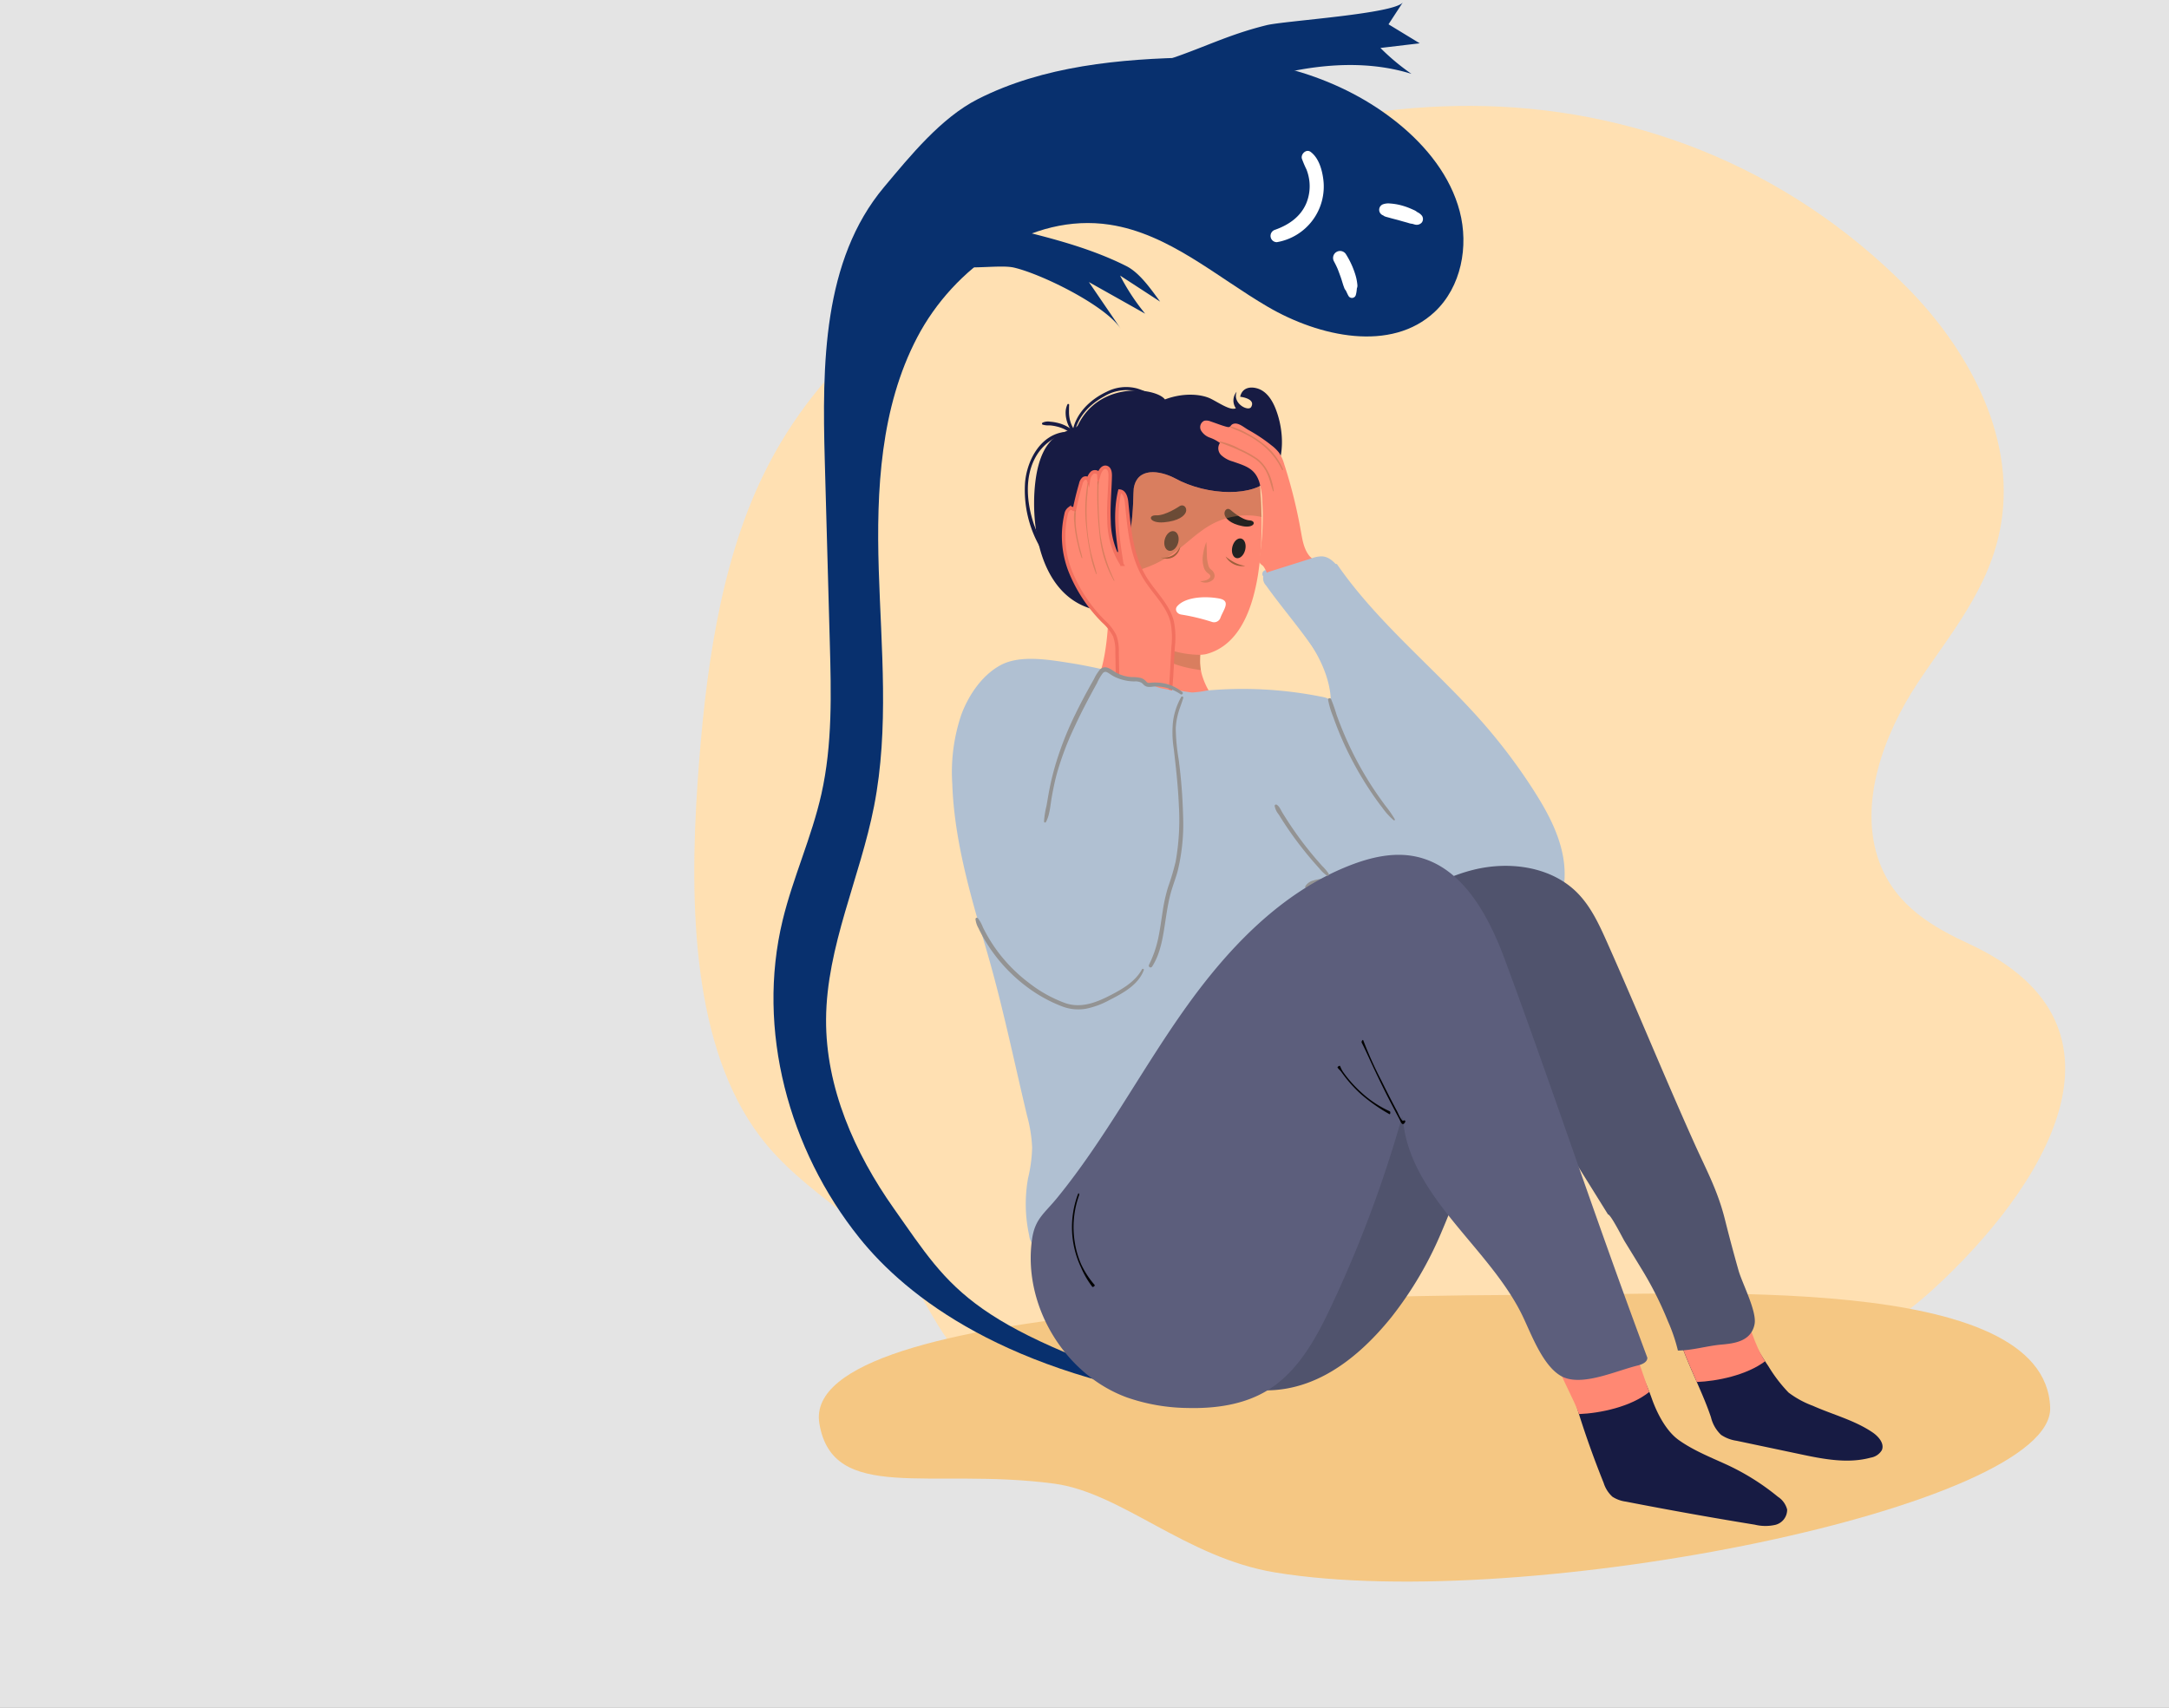 <svg xmlns="http://www.w3.org/2000/svg" xmlns:xlink="http://www.w3.org/1999/xlink" width="489.194" height="385.251" viewBox="0 0 489.194 385.251">
  <rect x="0" y="0" width="489.194" height="385.251" fill="#808080" stroke="none"/>
  <defs>
    <clipPath id="clip-path">
      <rect id="Rectángulo_33958" data-name="Rectángulo 33958" width="309.191" height="384.176" fill="none"/>
    </clipPath>
    <clipPath id="clip-path-3">
      <rect id="Rectángulo_33949" data-name="Rectángulo 33949" width="3.301" height="9.169" fill="none"/>
    </clipPath>
    <clipPath id="clip-path-4">
      <rect id="Rectángulo_33950" data-name="Rectángulo 33950" width="15.701" height="11.723" fill="none"/>
    </clipPath>
    <clipPath id="clip-path-5">
      <rect id="Rectángulo_33951" data-name="Rectángulo 33951" width="37.288" height="23.122" fill="none"/>
    </clipPath>
    <clipPath id="clip-path-6">
      <rect id="Rectángulo_33952" data-name="Rectángulo 33952" width="3.843" height="22.453" fill="none"/>
    </clipPath>
    <clipPath id="clip-path-7">
      <rect id="Rectángulo_33953" data-name="Rectángulo 33953" width="2.564" height="20.579" fill="none"/>
    </clipPath>
    <clipPath id="clip-path-8">
      <rect id="Rectángulo_33954" data-name="Rectángulo 33954" width="1.881" height="10.84" fill="none"/>
    </clipPath>
    <clipPath id="clip-path-9">
      <rect id="Rectángulo_33955" data-name="Rectángulo 33955" width="12.202" height="11.233" fill="none"/>
    </clipPath>
    <clipPath id="clip-path-10">
      <rect id="Rectángulo_33956" data-name="Rectángulo 33956" width="12.027" height="9.858" fill="none"/>
    </clipPath>
  </defs>
  <g id="Grupo_80805" data-name="Grupo 80805" transform="translate(-804.484 -7757)">
    <rect id="BG" width="489.194" height="385.251" transform="translate(804.484 7757)" fill="#e8e8e8" opacity="0.949"/>
    <g id="Grupo_80482" data-name="Grupo 80482" transform="translate(961.069 7774.502)">
      <g id="Grupo_80481" data-name="Grupo 80481" transform="translate(0 -17)" clip-path="url(#clip-path)">
        <g id="Grupo_80480" data-name="Grupo 80480">
          <g id="Grupo_80479" data-name="Grupo 80479" clip-path="url(#clip-path)">
            <path id="Trazado_113951" data-name="Trazado 113951" d="M287.664,202.724c-7.986-3.718-16.659-8.461-20.381-18.518-4.917-13.284,1.184-29.094,8.532-40.245s16.492-21.555,18.907-36c3.461-20.686-8.352-40.375-21.073-53.257-27.762-28.113-63.3-40.933-98.264-41.088S105.9,25.319,73.464,42.578C51.11,54.471,28.481,70.178,15.5,97.022,5.638,117.405,2.408,142.108.75,166.2-1.185,194.338-.3,226.04,14.789,246.032,24.918,259.45,39.92,265.213,49.421,279.41c3.811,5.693,6.711,12.7,11.566,16.77,5.079,4.259,11.427,4.577,17.439,4.766L183.4,304.252c32.418,1.02,68.361,1.716,96.173-23.83,24.351-22.365,48.244-59,8.092-77.7" transform="translate(0 9.768)" fill="#ffe0b2"/>
            <path id="Trazado_113952" data-name="Trazado 113952" d="M294,195.349c.775,22.283-117.754,46.552-174.78,37.2C99.026,229.244,84.571,214.516,69.28,212.5c-27.9-3.675-49.871,4.551-52.878-13.564-4.655-28.044,129.157-29,162.907-29S292.933,164.718,294,195.349" transform="translate(11.81 121.665)" fill="#f5c783"/>
            <path id="Trazado_113953" data-name="Trazado 113953" d="M37.505,266.914c-8.866-12.559-15.381-27.33-15.289-42.68.1-16.478,7.672-31.922,10.828-48.1,3.421-17.532,1.6-35.589,1.052-53.442s.378-36.435,8.668-52.276S68.488,42.263,86.222,44.985C99.564,47.034,110.2,56.7,121.838,63.5s27.858,10.352,37.672,1.125c5.963-5.609,7.688-14.766,5.614-22.666s-7.46-14.616-13.811-19.786c-12.81-10.428-29.718-15.2-46.264-14.914S71.2,9.161,56.458,16.647c-8.285,4.206-15.22,12.762-21.18,19.87C21.431,53.037,21.331,76.655,21.924,98.161q.564,20.49,1.132,40.978c.316,11.472.619,23.083-1.894,34.282-2.174,9.682-6.4,18.805-8.737,28.451-5.982,24.72,1.356,51.761,17.286,71.638,10.761,13.425,33.2,30.842,78.126,37.15-53.643-16.9-56.881-24.7-70.331-43.746" transform="translate(7.509 5.202)" fill="#08306e"/>
            <path id="Trazado_113954" data-name="Trazado 113954" d="M114.452,184.236q1.159,4.575,2.559,9.088c1.646,5.245,3.52,10.43,5.571,15.528a7.007,7.007,0,0,0,1.984,3.126,7.389,7.389,0,0,0,3.043,1.1q14.5,2.828,29.073,5.2a10.075,10.075,0,0,0,4.658.029,3.51,3.51,0,0,0,2.626-3.45,4.892,4.892,0,0,0-2.086-2.88,53.6,53.6,0,0,0-11.861-7.386c-3.573-1.625-7.3-3.124-10.519-5.42-2.811-2.009-4.843-5.973-5.988-9.148-.205-.577-.407-1.139-.626-1.7a60.4,60.4,0,0,0-5.643-11.036,8.052,8.052,0,0,0-1.53-1.881c-1.622-1.352-3.7-.96-5.58-.491-1.606.393-3.385,2.1-4.972,2.143-2.138,1.841-1.315,4.807-.707,7.185" transform="translate(82.52 125.157)" fill="#171b43"/>
            <path id="Trazado_113955" data-name="Trazado 113955" d="M128.039,174.1c.8,5.131,3.049,10.089,5.2,15.01,1.17,2.662,2.312,5.3,3.2,7.95a8.06,8.06,0,0,0,2.277,3.971,8.384,8.384,0,0,0,3.526,1.343l14.22,3c5.274,1.12,10.8,2.221,16.011.8a3.58,3.58,0,0,0,2.5-1.674c.654-1.5-.733-3.1-2.1-4.029-4.08-2.762-8.963-3.988-13.457-5.994a21.31,21.31,0,0,1-5.471-2.981,33.269,33.269,0,0,1-4.5-5.861c-.267-.4-.537-.8-.792-1.2a65.475,65.475,0,0,1-6.2-12.064c-.1-.282-.219-.562-.349-.843a3.388,3.388,0,0,0-.5-.744c-1.132-1.216-3.763-.01-5.083.416-2.008.634-6.679,1.808-8.483,2.9" transform="translate(92.865 122.137)" fill="#171b43"/>
            <path id="Trazado_113956" data-name="Trazado 113956" d="M128.039,174.188c.8,5.131,3.049,10.089,5.2,15.01,4.546-.172,11.209-1.52,15.405-4.671-2.476-3.79-3.583-8.554-5.188-12.8-1.151-3.04-5.616-.86-6.936-.434-2.008.634-6.679,1.808-8.483,2.9" transform="translate(92.865 122.049)" fill="#ff8873"/>
            <path id="Trazado_113957" data-name="Trazado 113957" d="M112.757,181.535c.773,3.05,4.149,8.786,5.084,11.79,4.7-.175,11.71-1.614,15.873-5.008-1.5-3.855-2.59-8.379-4.855-11.862-.438-.678-1.693-.532-2.317-1.056-1.625-1.352-3.706-.958-5.583-.491-1.606.393-3.382,2.1-4.971,2.143-2.138,1.841-3.837,2.105-3.231,4.484" transform="translate(81.691 125.158)" fill="#ff8873"/>
            <path id="Trazado_113958" data-name="Trazado 113958" d="M61.881,84.525s1.056.831,1.988,3.845c1.341-5.312,3.278-12.8,3.6-15.362,5.376.429,16.6,1.085,18.749-.457,5.654,1.152,11.352.991,13.292-4.515,1.387-3.943.887-8.841-.63-12.674-.763-1.925-2.039-3.972-4.182-4.572-1.425-.4-2.973-.179-3.608,1.3a2.409,2.409,0,0,0-.183.6s3.6.383,2.471,2.317c-.619,1.056-4.282-.757-3.266-3.452a3.049,3.049,0,0,0-.183,3.723c-1.208.6-3.7-1.168-5.649-2.142s-5.949-1.5-10.348.156C72,50.669,59.226,48.971,54.312,59.1c-1.071,1.86-6.492.314-8.878,8.963s-1.606,30.758,14.282,32.958c4.489.335,8.205-3.225,8.205-3.225L64.034,93Z" transform="translate(32.22 36.31)" fill="#171b43"/>
            <path id="Trazado_113959" data-name="Trazado 113959" d="M51.026,100.2a21.314,21.314,0,0,0,32.294,2.2.3.3,0,0,0-.017-.033c-.68-.184-1.372-.368-2.053-.551a3.326,3.326,0,0,1-.709-.263,2.6,2.6,0,0,1-.747-.773,15.987,15.987,0,0,1-2.276-4.694,10.176,10.176,0,0,1-.271-1.145,11.711,11.711,0,0,1-.171-2.48c-.009-.127.005-.258.007-.386,0-.185.009-.373.028-.584.026-.445.083-.962.145-1.549-4.4-4.038-20.762-12.276-20.762-12.276s.48,20.852-5.467,22.537" transform="translate(37.009 55.714)" fill="#ff8873"/>
            <path id="Trazado_113960" data-name="Trazado 113960" d="M57.142,91.358c.355.247,11.73,15.436,21.8,13.71,6.228-1.534,9.493-7.474,11.116-14.307.281-1.178.526-2.392.716-3.586a70.077,70.077,0,0,0,.733-7.12l.026-1.1c.066-1.7.1-3.352.057-4.852l-.007-.275c-.029-1.078-.055-2.066-.1-2.962-.154-3.088-.409-5.076-.409-5.076L71.563,58.572l-14.8,9.7s.293,10.534.8,13.632a9.434,9.434,0,0,0-3.257-.812,3.552,3.552,0,0,0-4.016,3.179c-1.22,6.071,5.5,7.8,6.86,7.088" transform="translate(36.362 42.017)" fill="#ff8873"/>
            <path id="Trazado_113961" data-name="Trazado 113961" d="M56.926,79a.422.422,0,0,0,.055-.244,16.708,16.708,0,0,0-.252-3.629,2.442,2.442,0,0,0-2.61-2.36,4.227,4.227,0,0,0-1.641.182c-2.257.809-1.42,3.792-.043,5.027a4.931,4.931,0,0,0,4.3,1.14.366.366,0,0,0,.19-.117" transform="translate(37.047 52.194)" fill="#bc675a"/>
            <g id="Grupo_80457" data-name="Grupo 80457" transform="translate(114.055 121.745)" opacity="0.5" style="mix-blend-mode: multiply;isolation: isolate">
              <g id="Grupo_80456" data-name="Grupo 80456">
                <g id="Grupo_80455" data-name="Grupo 80455" clip-path="url(#clip-path-3)">
                  <path id="Trazado_113962" data-name="Trazado 113962" d="M67.542,70.891c.1,1,.085,1.958.129,2.918a7.949,7.949,0,0,0,.424,2.628,1.66,1.66,0,0,0,.278.465c.048.074.121.108.176.17.1.084.235.184.342.287a1.868,1.868,0,0,1,.49.884,1.356,1.356,0,0,1-.217,1.044,2.473,2.473,0,0,1-3.055.447c.964.012,2.022-.311,2.3-.9.088-.266.014-.457-.257-.7l-.229-.17a2.319,2.319,0,0,1-.366-.318,2.671,2.671,0,0,1-.5-.761,6.159,6.159,0,0,1-.266-3.115,12.75,12.75,0,0,1,.752-2.878" transform="translate(-66.108 -70.891)" fill="#b4744b"/>
                </g>
              </g>
            </g>
            <path id="Trazado_113963" data-name="Trazado 113963" d="M66.144,66.278S63,68.421,60.932,68.334s-1.6,1.856,1.7,1.573S67.3,68.452,67.6,67.556s-.474-1.881-1.458-1.278" transform="translate(43.292 47.412)" fill="#232221"/>
            <path id="Trazado_113964" data-name="Trazado 113964" d="M70.674,66.777s2.49,2.258,4.241,2.358,1.2,1.858-1.567,1.307-3.825-1.755-4.01-2.61.552-1.7,1.335-1.054" transform="translate(50.27 47.74)" fill="#232221"/>
            <path id="Trazado_113965" data-name="Trazado 113965" d="M65.372,71.471a3.251,3.251,0,0,1-1.53,2.389,3.025,3.025,0,0,1-1.423.4A3.621,3.621,0,0,1,61,74.006a4.572,4.572,0,0,0,2.628-.5,3.425,3.425,0,0,0,1-.864,5.891,5.891,0,0,0,.742-1.166" transform="translate(44.243 51.27)" fill="#9d5f3b"/>
            <path id="Trazado_113966" data-name="Trazado 113966" d="M69.458,72.8a10.668,10.668,0,0,0,2.076,1.388,7.433,7.433,0,0,0,2.367.733A4.292,4.292,0,0,1,69.458,72.8" transform="translate(50.377 52.226)" fill="#9d5f3b"/>
            <path id="Trazado_113967" data-name="Trazado 113967" d="M64.568,72.109c-.333,1.209-1.275,2.008-2.107,1.781s-1.237-1.391-.9-2.6,1.275-2.008,2.107-1.781,1.237,1.391.9,2.6" transform="translate(44.562 49.835)" fill="#202222"/>
            <path id="Trazado_113968" data-name="Trazado 113968" d="M73.277,73.015c-.3,1.219-1.187,2.051-1.986,1.856s-1.206-1.338-.909-2.557,1.185-2.049,1.986-1.856,1.206,1.338.909,2.557" transform="translate(50.977 50.523)" fill="#202222"/>
            <path id="Trazado_113969" data-name="Trazado 113969" d="M71.02,83.7a46.04,46.04,0,0,0-6.872-1.64c-1.035-.172-1.518-1.166-.9-1.874,1.9-2.181,6.491-2.3,9.437-1.75,2.855.529.913,2.581.257,4.493a1.525,1.525,0,0,1-1.922.771" transform="translate(45.675 56.069)" fill="#fff"/>
            <path id="Trazado_113970" data-name="Trazado 113970" d="M92.482,67.566c-3.249,4.245-14.044,4.147-21.509-.007-3.356-1.712-8.426-2.518-9.2,2.332-.257,1.851.33,16.377-5.214,14.252S51.51,72.691,51.51,72.691s1.623-7.357,1.762-8.151S62,57.547,62,57.547l9.28-1.846,7.412-.244L91.957,66.721s.676.649.524.845" transform="translate(37.351 39.782)" fill="#171b43"/>
            <g id="Grupo_80460" data-name="Grupo 80460" transform="translate(98.555 138.932)" opacity="0.5" style="mix-blend-mode: multiply;isolation: isolate">
              <g id="Grupo_80459" data-name="Grupo 80459">
                <g id="Grupo_80458" data-name="Grupo 80458" clip-path="url(#clip-path-4)">
                  <path id="Trazado_113971" data-name="Trazado 113971" d="M72.69,89.172c-.019.211-.029.4-.028.584,0,.129-.016.258-.007.386a11.711,11.711,0,0,0,.171,2.48c-9.267-1.214-13.11-4.967-15.7-11.723,4.123,8.02,13.858,8.291,15.566,8.273" transform="translate(-57.124 -80.899)" fill="#b4744b"/>
                </g>
              </g>
            </g>
            <g id="Grupo_80463" data-name="Grupo 80463" transform="translate(90.661 106.012)" opacity="0.5" style="mix-blend-mode: multiply;isolation: isolate">
              <g id="Grupo_80462" data-name="Grupo 80462">
                <g id="Grupo_80461" data-name="Grupo 80461" clip-path="url(#clip-path-5)">
                  <path id="Trazado_113972" data-name="Trazado 113972" d="M52.548,78.826l0,.074a11.054,11.054,0,0,0,1.334,5.253,1.444,1.444,0,0,0,.53.572,1.707,1.707,0,0,0,.794.127,25.925,25.925,0,0,0,14.385-4.6c3.161-2.188,5.806-5.075,9.2-6.864a16.574,16.574,0,0,1,7.893-1.906,13.764,13.764,0,0,1,3.154.357l-.009-.275c-.028-1.078-.053-2.066-.095-2.962-.078-1.571-.186-2.868-.264-3.744C84.9,67.172,76.4,66.513,70.21,63.068c-3.356-1.724-8.431-2.526-9.206,2.325-.245,1.855.335,16.336-5.2,14.245a1.95,1.95,0,0,0-.28-.12,9.013,9.013,0,0,0-2.978-.692" transform="translate(-52.548 -61.73)" fill="#b4744b"/>
                </g>
              </g>
            </g>
            <path id="Trazado_113973" data-name="Trazado 113973" d="M123.374,147.386c1.517-.4,10.407,3.984,11.8,4.549,7.929,3.213,16.075,6.474,24.632,6.706a11.936,11.936,0,0,0,4.167-.464,9.524,9.524,0,0,0,4.015-2.88c3.589-4.139,4.494-10.1,3.489-15.473s-3.706-10.284-6.663-14.891a127.72,127.72,0,0,0-12.676-16.59C141.769,96.861,129.262,86.717,120.5,73.979a33.141,33.141,0,0,0-16,1.353.873.873,0,0,0-.557,1.5c2.633,4.721,6.27,8.8,9.36,13.239s5.7,9.475,5.831,14.874c-.455-.79-1.551-.931-2.448-1.108A90.385,90.385,0,0,0,91.2,102.5a22.1,22.1,0,0,1-3.4.445,44.172,44.172,0,0,1-9.762-2.315,115.941,115.941,0,0,0-16.934-4.209c-5.038-.776-11.918-2.119-16.487.369-4.16,2.265-7.158,6.72-8.789,11.037A40.384,40.384,0,0,0,33.744,123.5c.438,12.882,4.153,25.326,7.738,37.617,3.6,12.327,6.161,24.854,9.12,37.253a32.643,32.643,0,0,1,1.156,7.228,32.944,32.944,0,0,1-.928,6.948,32.932,32.932,0,0,0,.267,12.9,3.3,3.3,0,0,0,1.127,2.241c1.265.838,2.866-.239,4.173-1.008,5.243-3.088,12.061-1.211,17.86-3.067,2.195-.7,4.2-1.932,6.439-2.487a40.48,40.48,0,0,1,6.824-.579c2.5-.185,4.965-.744,7.469-.939,10.424-.816,20.593,4.678,31.01,3.773.752-.065,1.62-.244,1.951-.919a2.258,2.258,0,0,0,.117-1.19c-.5-5.82-1.625-11.611-2.231-17.381a68.827,68.827,0,0,1-.816-9.221c.085-3.27.452-6.522.7-9.782a129.527,129.527,0,0,0-.511-25q-.36-3.065-.866-6.11c-.154-.924-1.661-5.674-1.14-6.292a.33.33,0,0,1,.169-.1" transform="translate(24.445 52.764)" fill="#b0c0d2"/>
            <path id="Trazado_113974" data-name="Trazado 113974" d="M72.993,101.553a18.507,18.507,0,0,0-.217-5.626c-.928-3.744-4.042-6.5-6.075-9.779-3.137-5.07-3.616-11.269-4.213-17.194-.105-1.054-.48-2.385-1.541-2.485-1.27,5.389-.4,11.022.476,16.488a18.433,18.433,0,0,1-2.888-9.694c-.174-3.411.193-6.825.264-10.239.016-.745-.119-1.688-.838-1.9-.856-.252-1.491.79-1.724,1.647-.043-.622-.956-.842-1.47-.486A2.7,2.7,0,0,0,53.9,63.9c-.129-.422-.754-.495-1.111-.234a2.054,2.054,0,0,0-.626,1.14q-.888,3.047-1.5,6.165c.074-.491-.64-.787-1.073-.539a1.881,1.881,0,0,0-.735,1.252A21.671,21.671,0,0,0,49.9,84.8a33.754,33.754,0,0,0,7.389,11.056,11.109,11.109,0,0,1,2.531,3.261,9.911,9.911,0,0,1,.528,3.655q.085,4.737.171,9.471a2.886,2.886,0,0,0,.25,1.367,2.766,2.766,0,0,0,1.18.982,30.666,30.666,0,0,0,8.447,3.086.99.99,0,0,0,.552.005c.3-.115.412-.469.485-.78,1.251-5.312,1.222-10.012,1.561-15.351" transform="translate(35.012 43.821)" fill="#ff8873"/>
            <path id="Trazado_113975" data-name="Trazado 113975" d="M72.993,101.553a18.507,18.507,0,0,0-.217-5.626c-.928-3.744-4.042-6.5-6.075-9.779-3.137-5.07-3.616-11.269-4.213-17.194-.105-1.054-.48-2.385-1.541-2.485-1.27,5.389-.4,11.022.476,16.488a18.433,18.433,0,0,1-2.888-9.694c-.174-3.411.193-6.825.264-10.239.016-.745-.119-1.688-.838-1.9-.856-.252-1.491.79-1.724,1.647-.043-.622-.956-.842-1.47-.486A2.7,2.7,0,0,0,53.9,63.9c-.129-.422-.754-.495-1.111-.234a2.054,2.054,0,0,0-.626,1.14q-.888,3.047-1.5,6.165c.074-.491-.64-.787-1.073-.539a1.881,1.881,0,0,0-.735,1.252A21.671,21.671,0,0,0,49.9,84.8a33.754,33.754,0,0,0,7.389,11.056,11.109,11.109,0,0,1,2.531,3.261,9.911,9.911,0,0,1,.528,3.655q.085,4.737.171,9.471a2.886,2.886,0,0,0,.25,1.367,2.766,2.766,0,0,0,1.18.982,30.666,30.666,0,0,0,8.447,3.086.99.99,0,0,0,.552.005c.3-.115.412-.469.485-.78C72.682,111.593,72.653,106.893,72.993,101.553Z" transform="translate(35.012 43.821)" fill="none" stroke="#f2705f" stroke-miterlimit="10" stroke-width="0.787"/>
            <path id="Trazado_113976" data-name="Trazado 113976" d="M88.835,79.911a112.29,112.29,0,0,0-3.756-15.118,9.324,9.324,0,0,0-1.094-2.485,8.58,8.58,0,0,0-1.739-1.729A36.908,36.908,0,0,0,77,57.07c-.9-.495-2.167-1.671-3.283-1.4-.933.228-.538.984-1.61.7-1.218-.321-2.415-.811-3.611-1.211A2.409,2.409,0,0,0,67.047,55a1.59,1.59,0,0,0-.738,2.179A3.756,3.756,0,0,0,68.284,58.8a8.814,8.814,0,0,1,2.3,1.214,2.145,2.145,0,0,0,.283,2.741A6.308,6.308,0,0,0,73.5,64.193c2.8.993,4.936,1.506,5.949,4.6a18.4,18.4,0,0,1,.683,4.5,58.485,58.485,0,0,1-.621,12.585,1.824,1.824,0,0,0,.083,1.2c.181.311.531.483.783.742a7.788,7.788,0,0,1,.87,1.705c.721,1.247,2.357,1.575,3.8,1.69,1.984.158,10.4,1,8.271-3.237-.521-1.037-1.9-1.644-2.617-2.559-1.22-1.565-1.529-3.615-1.863-5.516" transform="translate(47.975 39.41)" fill="#ff8873"/>
            <path id="Trazado_113977" data-name="Trazado 113977" d="M43.4,138.133q1.638-3.485,3.275-6.972a89.718,89.718,0,0,0,3.551-8.266c1.946-5.528,2.793-11.4,4.87-16.88a64.253,64.253,0,0,1,3.7-7.792q1.465-2.7,3.033-5.356c.6-1.02,1.746-4,2.76-4.556,1.118-.6,4.184.465,5.378.74a38.242,38.242,0,0,1,5.19,1.57c.721.28,1.427.6,2.167.821,1.218.364,4.525.529,5.01,2.023.361,1.118-1.268,4.031-1.473,5.322-.649,4.094-.01,8.3.833,12.315,1.222,5.824,2.859,11.809,1.629,17.629-.668,3.151-2.151,6.081-2.907,9.212-.7,2.9-.764,5.916-1.382,8.832a47.4,47.4,0,0,1-4.2,10.771,25.805,25.805,0,0,1-4.317,6.9c-4,4.118-10.564,5.116-16.028,3.32a21.081,21.081,0,0,1-10.717-8.075,26.936,26.936,0,0,1-3.123-6.11c-.405-1.1-.657-2.246-1.021-3.359-.414-1.267-1.137-2.42-1.548-3.721" transform="translate(27.618 63.22)" fill="#b0c0d2"/>
            <path id="Trazado_113978" data-name="Trazado 113978" d="M66.724,91.317a15.235,15.235,0,0,0-1.844,5.578,23.175,23.175,0,0,0,.159,6c.5,4.264.983,8.534,1.158,12.823a53.545,53.545,0,0,1-.716,12.693,55.491,55.491,0,0,1-1.724,5.806,37.154,37.154,0,0,0-1.2,5.408c-.321,2.021-.576,4.051-1,6.054a25.121,25.121,0,0,1-2.094,6.045.406.406,0,0,0,.7.409c1.988-3.079,2.488-6.936,3.03-10.481.278-1.812.557-3.625.992-5.408.464-1.911,1.213-3.734,1.736-5.63a44.5,44.5,0,0,0,1.235-12.387,118.369,118.369,0,0,0-.994-12.834,44.965,44.965,0,0,1-.661-7.01,15.111,15.111,0,0,1,.568-3.454c.317-1.159.806-2.262,1.123-3.419a.258.258,0,0,0-.469-.2" transform="translate(43.092 65.42)" fill="#939393"/>
            <path id="Trazado_113979" data-name="Trazado 113979" d="M76.923,92.945A9.437,9.437,0,0,0,72.308,90.9a11.491,11.491,0,0,0-2.571-.058,1.634,1.634,0,0,1-.556.019c-.259-.074-.45-.355-.64-.527a2.562,2.562,0,0,0-.945-.56,8.941,8.941,0,0,0-2.151-.208,8.548,8.548,0,0,1-3.116-.824c-1.261-.61-2.666-2.209-4.008-.855a9.406,9.406,0,0,0-1.3,2.061q-.738,1.3-1.46,2.619Q54.115,95.2,52.8,97.9a73.723,73.723,0,0,0-4.356,10.962,61.14,61.14,0,0,0-1.573,6.385c-.212,1.137-.4,2.277-.6,3.416a19.191,19.191,0,0,0-.547,3.5.228.228,0,0,0,.421.113c.906-1.65,1-3.84,1.327-5.669s.7-3.644,1.194-5.435a68.4,68.4,0,0,1,4.008-10.521c1.522-3.3,3.231-6.517,4.988-9.7a11.648,11.648,0,0,1,1.315-2.265c.44-.481.875-.3,1.356.017a12.537,12.537,0,0,0,1.275.783,10.369,10.369,0,0,0,4.541,1.058,3.053,3.053,0,0,1,1.482.261c.316.184.524.5.825.709.735.5,1.682.168,2.514.163a9.974,9.974,0,0,1,5.568,1.774c.3.2.673-.27.39-.5" transform="translate(33.161 62.666)" fill="#939393"/>
            <g id="Grupo_80466" data-name="Grupo 80466" transform="translate(90.914 108.066)" opacity="0.5" style="mix-blend-mode: multiply;isolation: isolate">
              <g id="Grupo_80465" data-name="Grupo 80465">
                <g id="Grupo_80464" data-name="Grupo 80464" clip-path="url(#clip-path-6)">
                  <path id="Trazado_113980" data-name="Trazado 113980" d="M52.717,63.058a82.077,82.077,0,0,0,.5,12.164,25.543,25.543,0,0,0,3.209,10.126.063.063,0,0,0,.109-.062,35.205,35.205,0,0,1-3.19-10.644,86.517,86.517,0,0,1-.352-11.584.136.136,0,0,0-.273,0" transform="translate(-52.695 -62.926)" fill="#b4744b"/>
                </g>
              </g>
            </g>
            <g id="Grupo_80469" data-name="Grupo 80469" transform="translate(88.194 108.441)" opacity="0.5" style="mix-blend-mode: multiply;isolation: isolate">
              <g id="Grupo_80468" data-name="Grupo 80468">
                <g id="Grupo_80467" data-name="Grupo 80467" clip-path="url(#clip-path-7)">
                  <path id="Trazado_113981" data-name="Trazado 113981" d="M51.632,63.2a34.5,34.5,0,0,0-.217,10.534,48.11,48.11,0,0,0,.735,4.862,23.956,23.956,0,0,0,1.41,5.094c.033.072.136.019.122-.052-.366-1.714-.987-3.371-1.351-5.092a42.121,42.121,0,0,1-.776-5.186,45.753,45.753,0,0,1-.148-4.888c.041-1.762.286-3.5.378-5.252a.078.078,0,0,0-.152-.021" transform="translate(-51.119 -63.144)" fill="#b4744b"/>
                </g>
              </g>
            </g>
            <g id="Grupo_80472" data-name="Grupo 80472" transform="translate(85.641 114.575)" opacity="0.5" style="mix-blend-mode: multiply;isolation: isolate">
              <g id="Grupo_80471" data-name="Grupo 80471">
                <g id="Grupo_80470" data-name="Grupo 80470" clip-path="url(#clip-path-8)">
                  <path id="Trazado_113982" data-name="Trazado 113982" d="M49.8,66.787a7.8,7.8,0,0,0-.1,2.672A24.239,24.239,0,0,0,50,72.028c.152.91.35,1.814.573,2.708a21.794,21.794,0,0,0,.792,2.763.08.08,0,0,0,.155-.041c-.159-.872-.443-1.726-.652-2.59-.217-.9-.409-1.8-.559-2.713a23.817,23.817,0,0,1-.305-2.8c-.038-.843.11-1.74,0-2.569-.014-.1-.166-.084-.193,0" transform="translate(-49.639 -66.716)" fill="#b4744b"/>
                </g>
              </g>
            </g>
            <g id="Grupo_80475" data-name="Grupo 80475" transform="translate(118.505 99.095)" opacity="0.5" style="mix-blend-mode: multiply;isolation: isolate">
              <g id="Grupo_80474" data-name="Grupo 80474">
                <g id="Grupo_80473" data-name="Grupo 80473" clip-path="url(#clip-path-9)">
                  <path id="Trazado_113983" data-name="Trazado 113983" d="M68.739,57.9c1.406.6,2.845,1.077,4.229,1.74a26.483,26.483,0,0,1,3.682,1.975,8,8,0,0,1,2.712,3.248c.606,1.291.868,2.679,1.347,4.012.033.089.193.084.179-.024-.35-2.691-1.442-5.557-3.658-7.252a22.679,22.679,0,0,0-4.082-2.267A14.956,14.956,0,0,0,68.792,57.7a.106.106,0,0,0-.053.2" transform="translate(-68.687 -57.702)" fill="#b4744b"/>
                </g>
              </g>
            </g>
            <g id="Grupo_80478" data-name="Grupo 80478" transform="translate(120.782 95.684)" opacity="0.5" style="mix-blend-mode: multiply;isolation: isolate">
              <g id="Grupo_80477" data-name="Grupo 80477">
                <g id="Grupo_80476" data-name="Grupo 80476" clip-path="url(#clip-path-10)">
                  <path id="Trazado_113984" data-name="Trazado 113984" d="M70.05,55.874a16.609,16.609,0,0,0,1.789.788c.6.263,1.194.539,1.775.838a22.037,22.037,0,0,1,3.459,2.171,16.272,16.272,0,0,1,4.71,5.839c.064.134.3.04.243-.1a14.3,14.3,0,0,0-4.662-5.925,22.1,22.1,0,0,0-3.4-2.169,14.675,14.675,0,0,0-3.847-1.6.086.086,0,0,0-.066.156" transform="translate(-70.006 -55.716)" fill="#b4744b"/>
                </g>
              </g>
            </g>
            <path id="Trazado_113985" data-name="Trazado 113985" d="M89.112,116.837a4.835,4.835,0,0,0-.418-.366,4.611,4.611,0,0,0-.63-.3c-.411-.172-.833-.321-1.258-.46a10.635,10.635,0,0,0-2.688-.536,6.422,6.422,0,0,0-2.352.313,2.935,2.935,0,0,0-1.881,1.334c-.133.326.245.592.531.529a4.388,4.388,0,0,0,.935-.453,5.009,5.009,0,0,1,.982-.357,6.377,6.377,0,0,1,1.986-.137,9.663,9.663,0,0,1,2.245.476c.4.127.79.283,1.187.421a4.929,4.929,0,0,0,.6.177c.167.034.326-.01.483.012a.357.357,0,0,0,.274-.649" transform="translate(57.921 82.614)" fill="#939393"/>
            <path id="Trazado_113986" data-name="Trazado 113986" d="M82.856,91.768a19.51,19.51,0,0,0,1.139,3.819q.647,1.837,1.387,3.639a74.1,74.1,0,0,0,3.337,7.024,76.524,76.524,0,0,0,4.122,6.766c.7,1.032,1.429,2.049,2.2,3.033a15.57,15.57,0,0,0,2.631,2.911c.148.113.3-.1.235-.232a24.874,24.874,0,0,0-2.217-3.177c-.761-1.053-1.522-2.105-2.246-3.184A76.346,76.346,0,0,1,89.49,105.8q-1.843-3.442-3.333-7.057-.743-1.8-1.4-3.637a33.235,33.235,0,0,0-1.24-3.519c-.148-.3-.709-.172-.664.179" transform="translate(60.093 65.581)" fill="#939393"/>
            <path id="Trazado_113987" data-name="Trazado 113987" d="M74.316,131.887c-1.5,2.736-4.3,4.386-6.984,5.782-3.219,1.673-6.67,3.074-10.295,1.853a29.812,29.812,0,0,1-8.145-4.513,35.662,35.662,0,0,1-6.344-6.131,34.247,34.247,0,0,1-2.921-4.247q-.637-1.09-1.192-2.226a8.128,8.128,0,0,0-1.149-2.063.309.309,0,0,0-.523.216,5.211,5.211,0,0,0,.664,2.035c.34.728.716,1.441,1.111,2.14a34.993,34.993,0,0,0,2.657,4.024,36.258,36.258,0,0,0,6.72,6.758,32.556,32.556,0,0,0,8.366,4.736,10.21,10.21,0,0,0,5.385.536,18.667,18.667,0,0,0,5.247-1.932c3.076-1.571,6.541-3.39,7.817-6.8.09-.24-.293-.395-.414-.173" transform="translate(26.664 86.265)" fill="#939393"/>
            <path id="Trazado_113988" data-name="Trazado 113988" d="M82.721,141.52c0,2.8-1.639,5.157-3.283,7.3a76.42,76.42,0,0,1-4.95,5.879A36.347,36.347,0,0,1,62.3,163.547c-.162.067-.047.342.121.283A29.612,29.612,0,0,0,72.671,157.4a59.487,59.487,0,0,0,8.18-9.378,11.273,11.273,0,0,0,2.453-6.5.292.292,0,0,0-.583,0" transform="translate(45.132 101.319)" fill="#939393"/>
            <path id="Trazado_113989" data-name="Trazado 113989" d="M96.388,82.725q-2.138-3.194-4.277-6.387c-1.1-1.638-2.483-3.448-4.46-3.55a6.417,6.417,0,0,0-2.229.419q-4.666,1.471-9.336,2.94c-.669.211-1.422.5-1.668,1.152a2.333,2.333,0,0,0,.614,2.047C80.8,87.44,88.02,94.78,91.39,104.117" transform="translate(53.918 52.212)" fill="#b0c0d2"/>
            <path id="Trazado_113990" data-name="Trazado 113990" d="M193.834,218.751c-1.451,2.138-4.367,2.475-6.734,2.684-3.282.292-6.5,1.321-9.784,1.34a38.353,38.353,0,0,0-2.25-6.607,78.993,78.993,0,0,0-5.816-11.582q-1.964-3.23-3.949-6.447c-.431-.7-3.14-6.088-3.754-6.071-7.239-11.666-14.565-23.279-21.678-35.02-.216-.355-1.611-2.138-1.5-2.478-4.629,13.646-8.578,27.926-14.249,41.177a82.8,82.8,0,0,1-11.413,19.49c-8.3,10.3-19.551,18.79-33.74,15.975-4.615-.915-10.136-3.984-12.793-7.847-4.964-7.213-5.678-16.665-3.882-25.225s5.854-16.452,9.869-24.227q3.142-6.09,6.287-12.178a115.346,115.346,0,0,1,8.343-14.412c6.006-8.388,14.14-15.013,22.444-21.158,6.718-4.973,13.816-9.8,21.935-11.827s17.544-.763,23.433,5.162c3.145,3.165,5.024,7.333,6.836,11.4,6.672,14.984,12.874,30.188,19.594,45.142,2.71,6.035,5.25,10.6,6.894,17.186q1.441,5.765,3.064,11.484c.821,2.9,4.191,9.263,3.609,12.137a5.136,5.136,0,0,1-.769,1.9" transform="translate(44.532 81.376)" fill="#50536d"/>
            <path id="Trazado_113991" data-name="Trazado 113991" d="M44.284,198.711c-2.139,14.838,7.279,30.533,21.421,35.69a43.037,43.037,0,0,0,13.578,2.37c6.239.168,12.7-.706,18.033-3.934,6.906-4.185,10.987-11.681,14.423-18.968a276.359,276.359,0,0,0,16.011-42.862q.22,1.342.438,2.686c2.672,16.363,19.473,27.339,26.706,42.273,1.967,4.062,4.55,11.3,8.766,13.629,4.484,2.473,12.21-1.183,17.26-2.416.977-.239,2.179-.759,2.132-1.759-12.5-33.555-21.085-59.931-32.123-89.77-3.73-10.089-9.679-21.163-20.264-23.3-4.91-.993-10.015.2-14.682,2.02-15.785,6.155-27.9,19.124-37.635,32.941S60.674,176.2,50,189.31c-2.969,3.651-5.048,4.75-5.719,9.4" transform="translate(31.899 80.337)" fill="#5c5e7c"/>
            <path id="Trazado_113992" data-name="Trazado 113992" d="M96.937,154.7l.019-.022-.556.139a.312.312,0,0,1,.15.273l.34-.41c-.6.182-1.377-1.779-1.6-2.2q-.619-1.157-1.221-2.32-1.172-2.254-2.291-4.534a88.611,88.611,0,0,1-4.167-9.243c-.093-.265-.473.294-.355.52.968,1.884,1.808,3.838,2.716,5.758s1.837,3.854,2.8,5.762c.97,1.929,1.979,3.837,2.99,5.743.193.364.543,1.549,1.1.965.117-.125.357-.483.164-.632-.157-.122-.454.045-.588.113-.373.189.266.369.506.091" transform="translate(63.268 97.78)" fill="#020202"/>
            <path id="Trazado_113993" data-name="Trazado 113993" d="M95.867,149.96a24.132,24.132,0,0,1-6.254-4.111,27.861,27.861,0,0,1-2.566-2.595q-.6-.685-1.142-1.408c-.242-.318-.478-.641-.7-.97a7.551,7.551,0,0,1-.526-1.115c-.09-.191-.706.18-.568.371.259.357.6.618.859.979.171.239.342.476.518.711q.6.8,1.249,1.563a29.784,29.784,0,0,0,2.788,2.844,38.865,38.865,0,0,0,6.284,4.386c.183.108.279-.558.059-.654" transform="translate(60.99 100.221)" fill="#020202"/>
            <path id="Trazado_113994" data-name="Trazado 113994" d="M50.73,156.641a21.207,21.207,0,0,0,.692,16.54,20.508,20.508,0,0,0,2.536,4.359c.141.177.678-.239.538-.41a19.923,19.923,0,0,1-3.049-4.673A20.683,20.683,0,0,1,50,167.426a21.33,21.33,0,0,1,.977-10.527c.1-.285-.081-.689-.248-.258" transform="translate(35.809 112.232)" fill="#020202"/>
            <path id="Trazado_113995" data-name="Trazado 113995" d="M88.064,121a10.6,10.6,0,0,0-1.437-1.719q-.859-.948-1.686-1.925-1.661-1.963-3.2-4.027-1.441-1.945-2.769-3.976-.7-1.069-1.368-2.16c-.359-.591-.659-1.41-1.275-1.767a.309.309,0,0,0-.461.263,4.258,4.258,0,0,0,.94,1.968q.668,1.09,1.37,2.159,1.405,2.138,2.952,4.18,1.454,1.924,3.021,3.763.831.974,1.691,1.92a9.453,9.453,0,0,0,1.8,1.74.308.308,0,0,0,.419-.417" transform="translate(55.03 75.6)" fill="#939393"/>
            <path id="Trazado_113996" data-name="Trazado 113996" d="M123.459,0q-1.625,2.491-3.249,4.98l7.043,4.287-8.863,1.048a50.344,50.344,0,0,0,6.993,5.841c-11.132-3.462-23.262-2-34.456,1.262s-21.8,8.242-32.855,11.942c-9.606,3.215-9.995-6.229-3.8-11.058,4.022-3.134,10.136-3.426,14.9-4.943,8.92-2.841,14.437-5.939,23.555-8.183C96.741,4.187,121.741,2.633,123.459,0" transform="translate(36.368)" fill="#08306e"/>
            <path id="Trazado_113997" data-name="Trazado 113997" d="M73.606,52.8,66.51,42.4q6.346,3.565,12.691,7.134a48.6,48.6,0,0,1-5.654-8.6q4.519,2.939,9.035,5.882c-2.027-2.724-4.569-6.48-7.609-8.013-9.425-4.752-20.127-7.082-30.419-9.6-4.582-1.121-18.6.623-11.646,8.187,2.84,3.09,12.874.838,16.739,1.752,6.237,1.473,20.383,8.424,23.957,13.665" transform="translate(22.491 20.726)" fill="#08306e"/>
            <path id="Trazado_113998" data-name="Trazado 113998" d="M83.713,35.035c.186.345.366.692.533,1.046.062.132.124.266.185.4.04.089.079.179.117.27-.067-.163-.066-.158.007.017.261.658.5,1.322.735,1.99s.4,1.36.656,2.021a4.7,4.7,0,0,0,.2.5c.248.345.311.417.181.215.069.12.126.249.185.371.159.33.3.661.488.974a.9.9,0,0,0,1.629-.211,6.655,6.655,0,0,0,.221-1.252l.031-.289c.035-.259,0-.2-.1.192A1.5,1.5,0,0,0,89,40.513c-.005-.094-.012-.191-.021-.285a11.359,11.359,0,0,0-.514-2.416,19.363,19.363,0,0,0-2.027-4.36,1.574,1.574,0,0,0-2.721,1.583" transform="translate(60.569 23.438)" fill="#fff"/>
            <path id="Trazado_113999" data-name="Trazado 113999" d="M90.161,29a.974.974,0,0,0,.164.093c.141.045-.014-.048-.048-.065.183.1.3.235.5.318a2.788,2.788,0,0,0,.316.112c.283.082.568.153.851.235.547.163,1.1.292,1.648.438s1.09.316,1.641.46c.262.07.524.144.785.222.131.039.259.084.39.12.067.019.131.034.2.046s.631.106.274.024c.262.06.518.16.782.215a1.516,1.516,0,0,0,1.508-.5,1.318,1.318,0,0,0,.026-1.487,2.749,2.749,0,0,0-1.006-.807c-.057-.034-.117-.069-.173-.1.076.05.262.189-.053-.053a2.3,2.3,0,0,0-.455-.28q-.4-.185-.8-.357a14.967,14.967,0,0,0-1.881-.678,13.231,13.231,0,0,0-2.177-.445c-.312-.033-.625-.06-.939-.082a3.77,3.77,0,0,0-1.228.173,1.327,1.327,0,0,0-.316,2.4" transform="translate(64.933 18.951)" fill="#fff"/>
            <path id="Trazado_114000" data-name="Trazado 114000" d="M76.753,40.119A12.725,12.725,0,0,0,87.231,25.911c-.281-2.171-1.016-4.783-2.85-6.157-.985-.738-2.258.477-1.981,1.516a25.169,25.169,0,0,0,1.039,2.446,10.6,10.6,0,0,1,.638,2.478,10.155,10.155,0,0,1-.673,5.143c-1.3,3.074-3.982,4.893-7.032,5.98a1.439,1.439,0,0,0-1.025,1.565,1.409,1.409,0,0,0,1.406,1.236" transform="translate(54.636 14.009)" fill="#fff"/>
            <path id="Trazado_114001" data-name="Trazado 114001" d="M52.264,56.971a8.213,8.213,0,0,0-3.192-1.57,9.469,9.469,0,0,0-1.725-.285,2.9,2.9,0,0,0-1.765.216.257.257,0,0,0,0,.44,4.6,4.6,0,0,0,1.606.168,9.64,9.64,0,0,1,1.61.258,8.784,8.784,0,0,1,1.548.526c.516.234.987.536,1.477.816.349.2.763-.29.442-.568" transform="translate(32.969 39.513)" fill="#171b43"/>
            <path id="Trazado_114002" data-name="Trazado 114002" d="M50.577,58.719a6.908,6.908,0,0,1-1.146-2.768,7.928,7.928,0,0,1-.122-1.47c0-.5,0-1.013.031-1.513.012-.194-.3-.289-.381-.1a4.357,4.357,0,0,0-.4,1.52,6.475,6.475,0,0,0,.122,1.673,7.428,7.428,0,0,0,1.347,2.983c.242.319.79.021.552-.321" transform="translate(35.208 37.851)" fill="#171b43"/>
            <path id="Trazado_114003" data-name="Trazado 114003" d="M49.922,60.914c.7-3.648,3.447-6.5,6.641-8.228a9.693,9.693,0,0,1,6.261-1.365,12.3,12.3,0,0,1,3.128,1.063c.48.23.949.477,1.415.733.4.216,1.354.577,1.46,1.053a.28.28,0,0,0,.547-.074c0-1.027-1.358-1.458-2.108-1.853a17.333,17.333,0,0,0-3.242-1.369,9.6,9.6,0,0,0-6.844.735c-3.742,1.738-7.112,4.958-7.743,9.171-.047.313.424.457.487.134" transform="translate(35.853 36.254)" fill="#171b43"/>
            <path id="Trazado_114004" data-name="Trazado 114004" d="M51.831,56.472c-5.271.89-8.114,6.488-8.549,11.307a25.777,25.777,0,0,0,3.889,15.5,24.149,24.149,0,0,0,5.871,6.655c.347.264.787-.313.468-.6a28.724,28.724,0,0,1-8.242-12.09c-1.625-4.833-2.167-10.749.493-15.327a11.027,11.027,0,0,1,6.2-4.967.244.244,0,0,0-.129-.471" transform="translate(31.329 40.507)" fill="#171b43"/>
          </g>
        </g>
      </g>
    </g>
  </g>
</svg>
